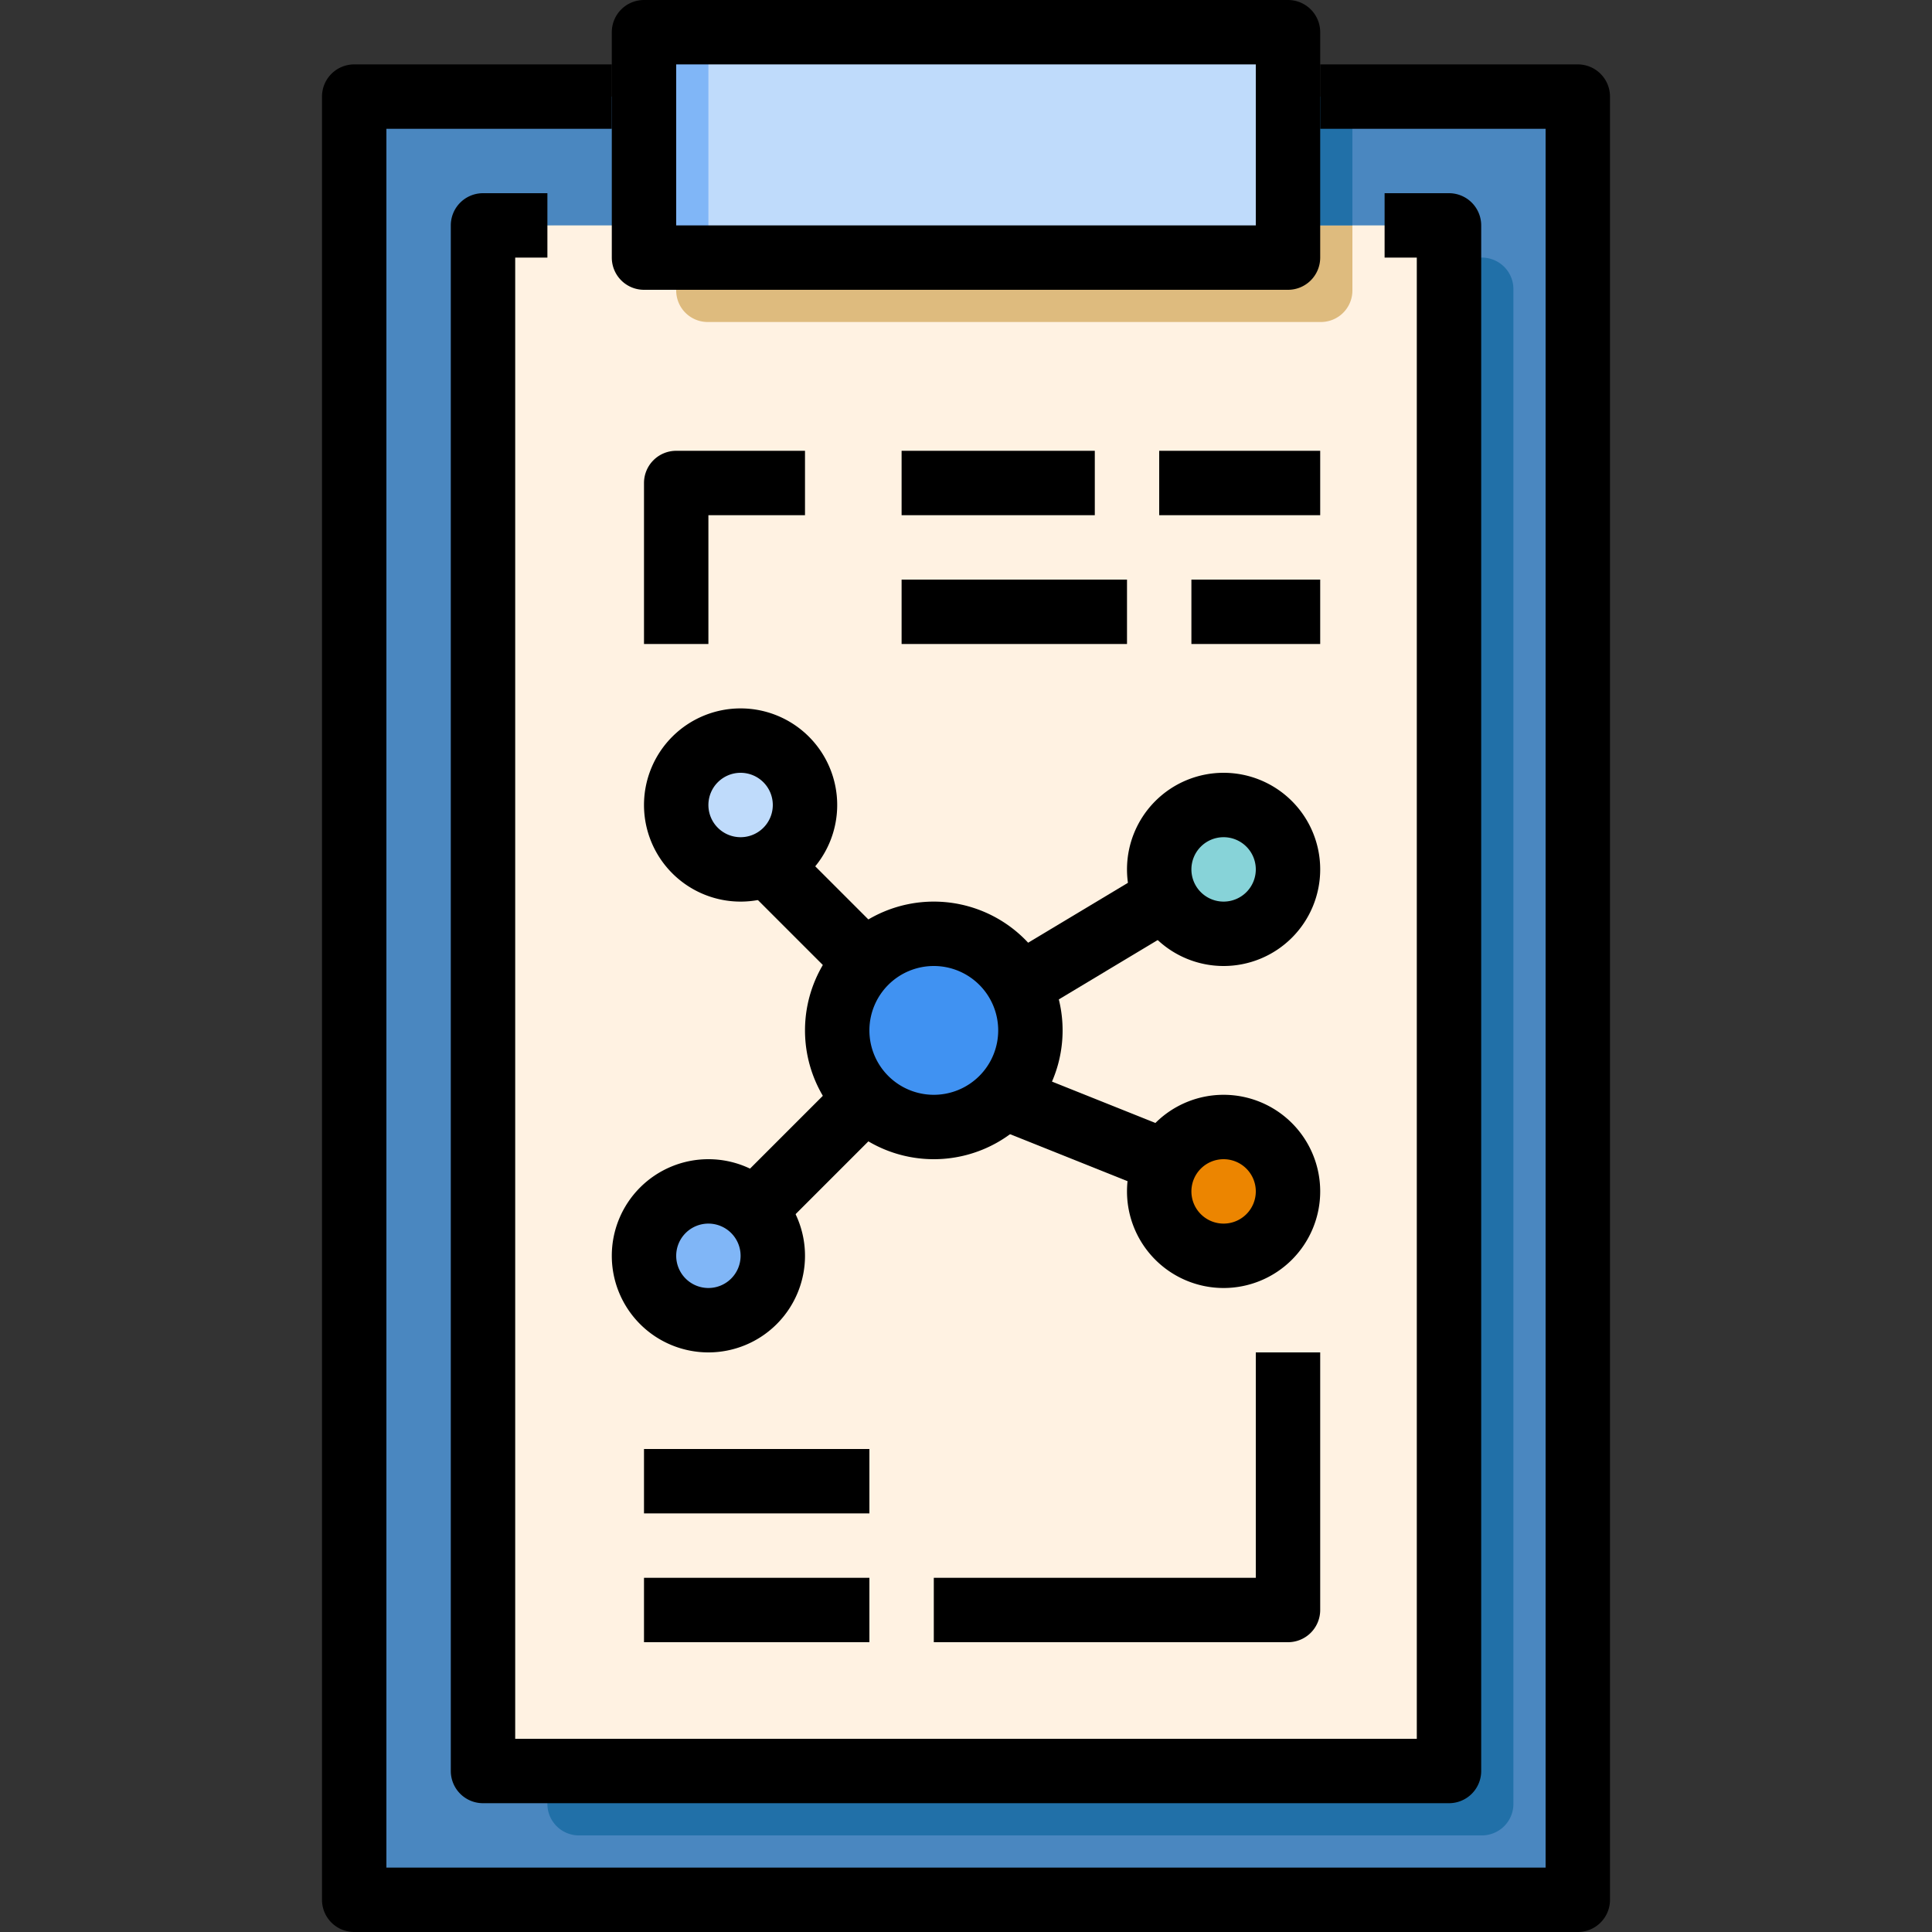 <svg xmlns="http://www.w3.org/2000/svg" viewBox="0 0 60 60"><rect x="0" y="0" width="60" height="60" fill="#333333" stroke="none"/><title>5-Report</title><g id="_5-Report" data-name="5-Report"><rect x="11" y="3" width="38" height="56" style="fill:#4a87c0"/><path d="M17,56a.979.979,0,0,0,1,1H46a.979.979,0,0,0,1-1V9a.979.979,0,0,0-1-1L17,7Z" style="fill:#2170a8"/><rect x="15" y="7" width="30" height="48" style="fill:#fff2e2"/><path d="M42,9a.979.979,0,0,1-1,1H22a.979.979,0,0,1-1-1V7H42Z" style="fill:#debb7e"/><rect x="21" y="3" width="21" height="4" style="fill:#2170a8"/><rect x="20" y="1" width="20" height="7" style="fill:#bfdbfb"/><rect x="20" y="1" width="2" height="7" style="fill:#80b6f7"/><circle cx="23" cy="25" r="2" style="fill:#bfdbfb"/><circle cx="22" cy="39" r="2" style="fill:#80b6f7"/><circle cx="38" cy="37" r="2" style="fill:#ec8500"/><circle cx="38" cy="27" r="2" style="fill:#87d3d8"/><circle cx="29" cy="32" r="3" style="fill:#4092f2"/><path d="M49,60H11a1,1,0,0,1-1-1V3a1,1,0,0,1,1-1h8V4H12V58H48V4H41V2h8a1,1,0,0,1,1,1V59A1,1,0,0,1,49,60Z"/><path d="M45,56H15a1,1,0,0,1-1-1V7a1,1,0,0,1,1-1h2V8H16V54H44V8H43V6h2a1,1,0,0,1,1,1V55A1,1,0,0,1,45,56Z"/><path d="M40,9H20a1,1,0,0,1-1-1V1a1,1,0,0,1,1-1H40a1,1,0,0,1,1,1V8A1,1,0,0,1,40,9ZM21,7H39V2H21Z"/><rect x="36" y="14" width="5" height="2"/><rect x="28" y="14" width="6" height="2"/><rect x="37" y="18" width="4" height="2"/><rect x="28" y="18" width="7" height="2"/><rect x="20" y="49" width="7" height="2"/><rect x="20" y="45" width="7" height="2"/><path d="M23,28a3,3,0,1,1,3-3A3,3,0,0,1,23,28Zm0-4a1,1,0,1,0,1,1A1,1,0,0,0,23,24Z"/><path d="M38,40a3,3,0,1,1,3-3A3,3,0,0,1,38,40Zm0-4a1,1,0,1,0,1,1A1,1,0,0,0,38,36Z"/><path d="M22,42a3,3,0,1,1,3-3A3,3,0,0,1,22,42Zm0-4a1,1,0,1,0,1,1A1,1,0,0,0,22,38Z"/><path d="M38,30a3,3,0,1,1,3-3A3,3,0,0,1,38,30Zm0-4a1,1,0,1,0,1,1A1,1,0,0,0,38,26Z"/><path d="M29,36a4,4,0,1,1,4-4A4,4,0,0,1,29,36Zm0-6a2,2,0,1,0,2,2A2,2,0,0,0,29,30Z"/><rect x="24.5" y="26.379" width="2" height="4.243" transform="translate(-12.684 26.379) rotate(-45)"/><rect x="22.172" y="35" width="5.657" height="2" transform="translate(-18.134 28.222) rotate(-45)"/><rect x="32.5" y="32.307" width="2" height="5.385" transform="translate(-11.438 53.105) rotate(-68.199)"/><rect x="30.585" y="28.5" width="5.831" height="2" transform="translate(-10.405 21.447) rotate(-30.973)"/><path d="M40,51H29V49H39V42h2v8A1,1,0,0,1,40,51Z"/><path d="M22,20H20V15a1,1,0,0,1,1-1h4v2H22Z"/></g></svg>